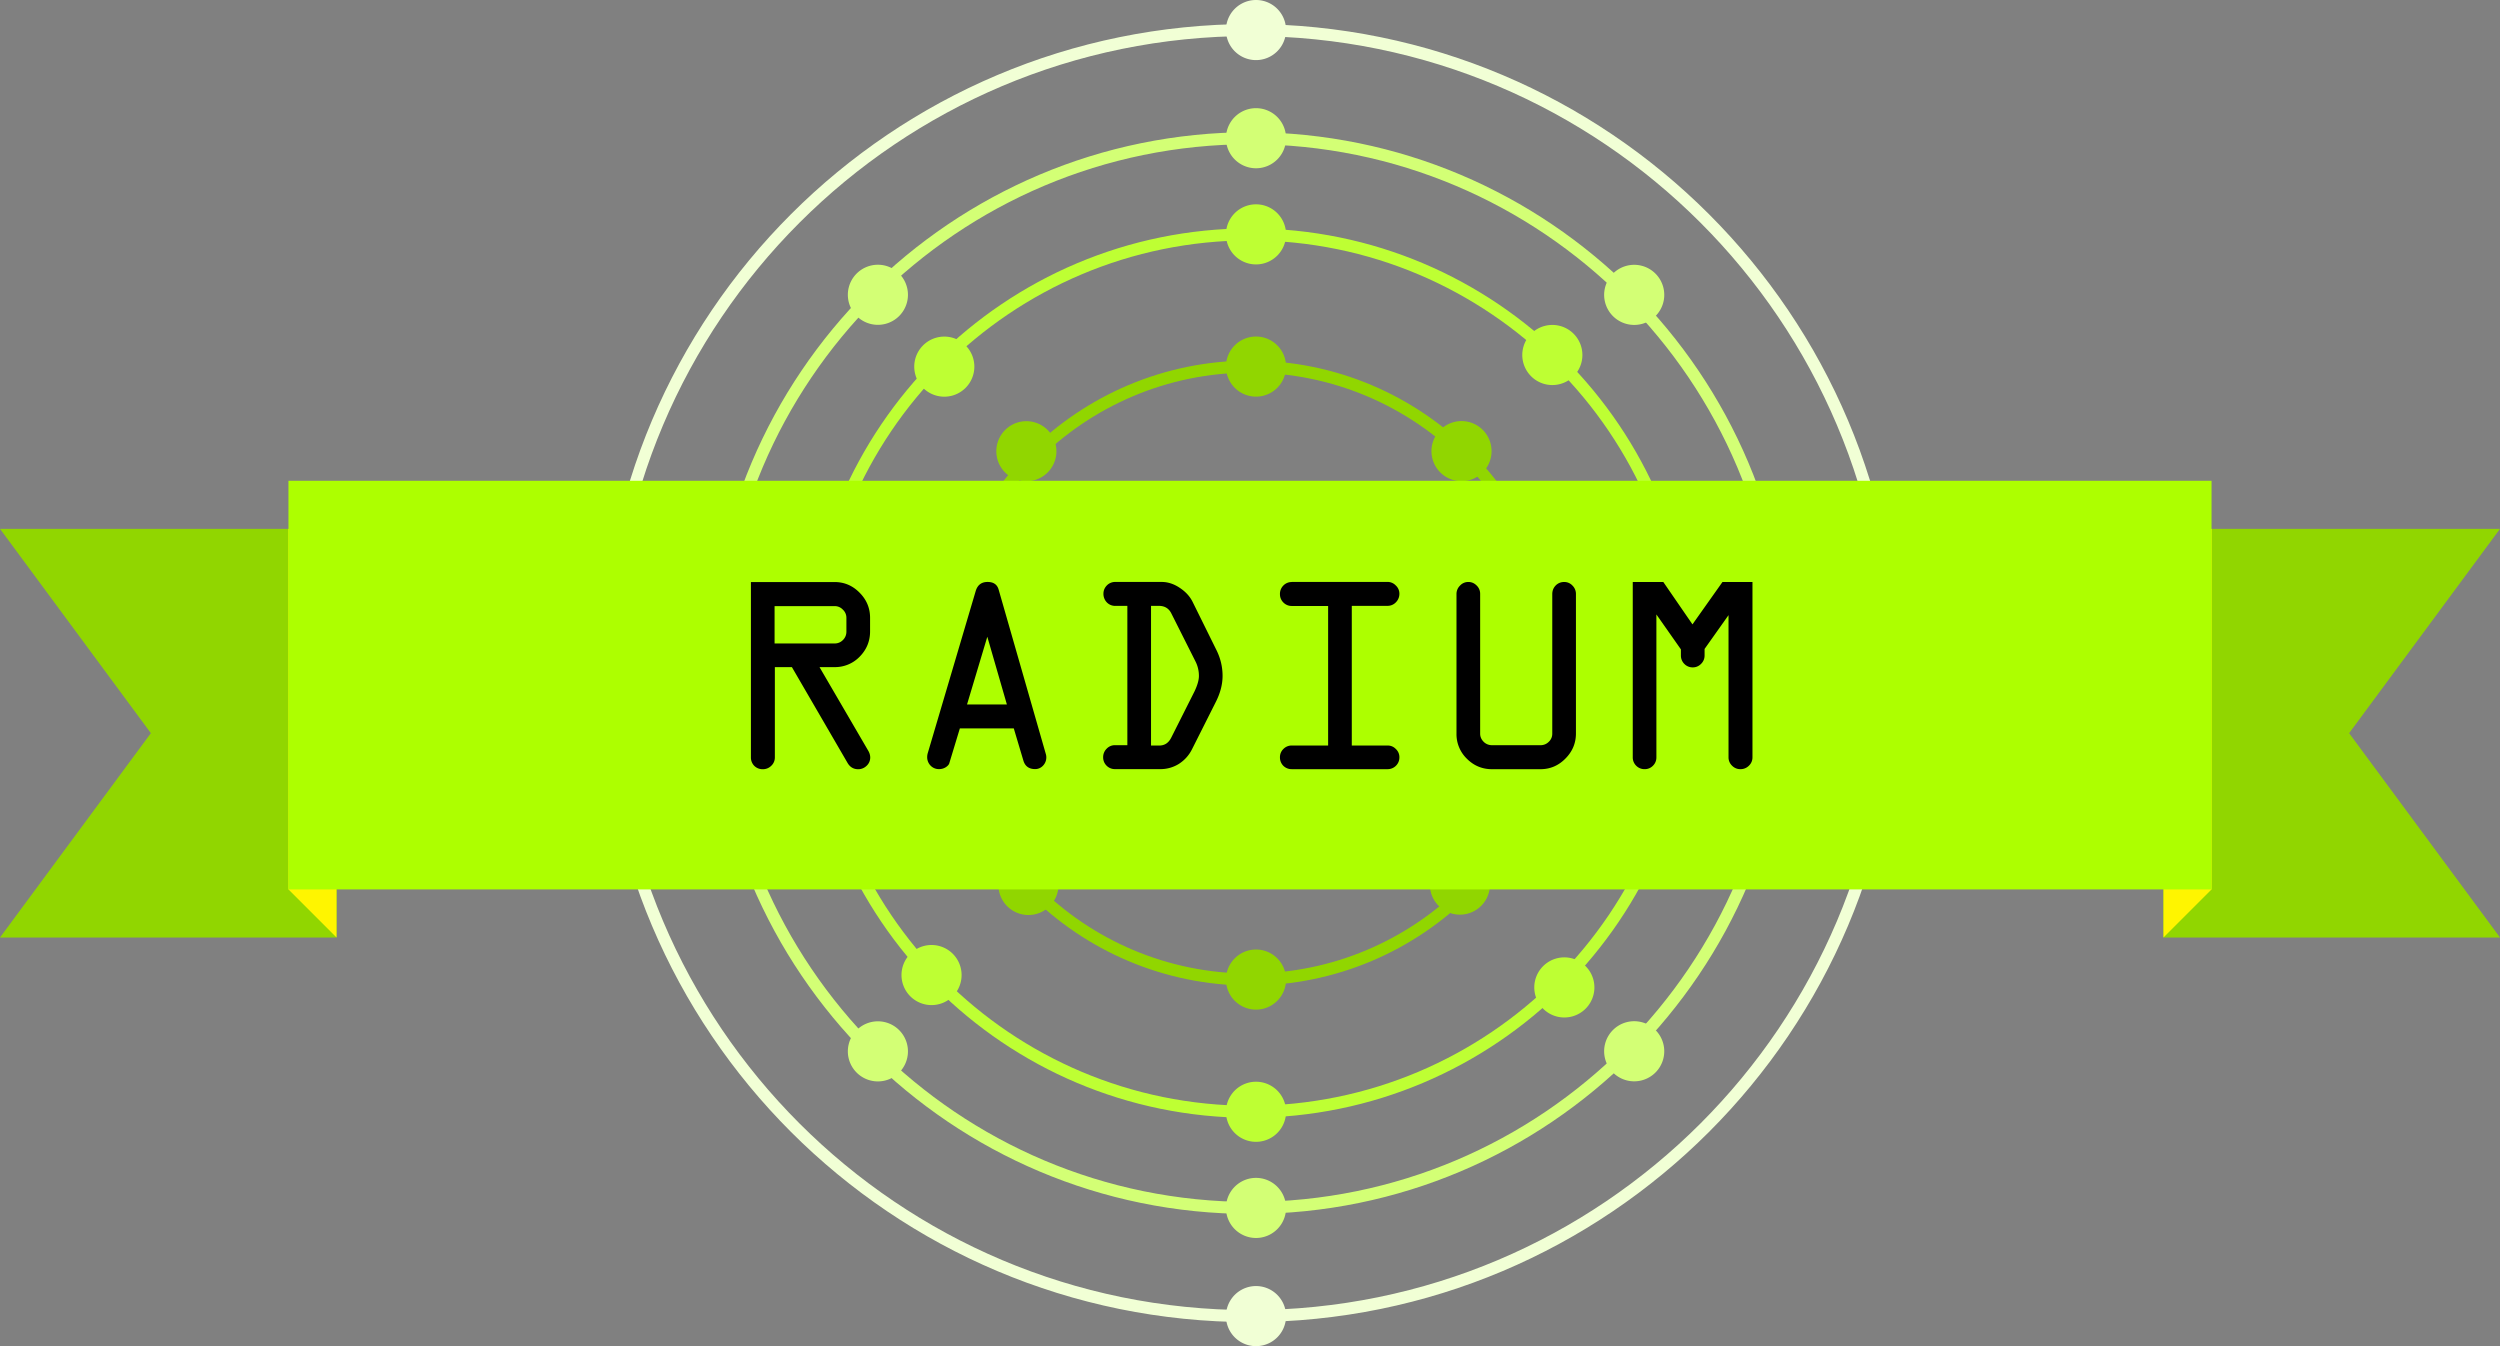 <svg width="208" height="112" xmlns="http://www.w3.org/2000/svg" fill="none" viewBox="0 0 208 112"><rect x="0" y="0" width="208" height="112" fill="#808080" stroke="none"/><path d="M104.5 33a2.5 2.5 0 1 0 0-5 2.5 2.5 0 0 0 0 5zm0 51a2.5 2.5 0 1 0 0-5 2.5 2.5 0 0 0 0 5zm15.33-44.697a2.5 2.5 0 1 0 3.536-3.536 2.5 2.5 0 0 0-3.536 3.536zM83.768 75.366a2.5 2.5 0 1 0 3.535-3.535 2.5 2.5 0 0 0-3.535 3.535zM127 55.5a2.5 2.5 0 1 0 5 0 2.5 2.5 0 0 0-5 0zm-51 0a2.5 2.5 0 1 0 5 0 2.5 2.5 0 0 0-5 0zm43.696 16.33a2.5 2.5 0 1 0 3.537 3.536 2.5 2.5 0 0 0-3.537-3.536zM83.634 35.768a2.5 2.5 0 1 0 3.536 3.535 2.5 2.5 0 0 0-3.536-3.535z" fill="#91D600"/><path d="M104 81.5c14.083 0 25.5-11.417 25.5-25.5S118.083 30.5 104 30.5 78.5 41.917 78.5 56 89.917 81.5 104 81.5z" stroke="#91D600"/><path d="M104 92.5c20.158 0 36.5-16.342 36.5-36.5S124.158 19.5 104 19.5 67.5 35.842 67.5 56 83.842 92.5 104 92.5z" stroke="#BEFF33"/><path d="M104.5 90a2.5 2.5 0 1 0 0 5 2.5 2.5 0 0 0 0-5zm0-73a2.5 2.5 0 1 0 0 5 2.5 2.5 0 0 0 0-5zM79.303 79.387a2.5 2.5 0 1 0-3.535 3.535 2.5 2.5 0 0 0 3.535-3.535zm51.62-51.62a2.5 2.5 0 1 0-3.536 3.537 2.5 2.5 0 0 0 3.536-3.536zm-50.62 4.536a2.5 2.5 0 1 0-3.535-3.535 2.5 2.5 0 0 0 3.535 3.535zm51.619 51.62a2.5 2.5 0 1 0-3.537-3.537 2.5 2.5 0 0 0 3.537 3.536zM70 55.5a2.5 2.5 0 1 0-5 0 2.5 2.5 0 0 0 5 0zm73 0a2.5 2.5 0 1 0-5 0 2.5 2.5 0 0 0 5 0z" fill="#BEFF33"/><path d="M104 100.5c24.577 0 44.5-19.923 44.5-44.5S128.577 11.5 104 11.5 59.5 31.423 59.5 56s19.923 44.5 44.5 44.5z" stroke="#D3FF75"/><path d="M104.5 98a2.5 2.5 0 1 0 0 5 2.5 2.5 0 0 0 0-5zm0-89a2.5 2.5 0 1 0 0 5 2.5 2.5 0 0 0 0-5zm-42 47a2.5 2.5 0 1 0-5 0 2.5 2.5 0 0 0 5 0zm89 0a2.5 2.5 0 1 0-5 0 2.5 2.5 0 0 0 5 0zM74.801 26.302a2.5 2.5 0 1 0-3.535-3.536 2.5 2.5 0 0 0 3.535 3.536zm62.933 62.932a2.5 2.5 0 1 0-3.537-3.536 2.5 2.5 0 0 0 3.537 3.536zm-3.536-62.932a2.5 2.5 0 1 0 3.536-3.537 2.5 2.5 0 0 0-3.536 3.537zM71.266 89.234a2.5 2.5 0 1 0 3.535-3.536 2.5 2.5 0 0 0-3.535 3.536z" fill="#D3FF75"/><path d="M104 109.5c29.547 0 53.5-23.953 53.5-53.5S133.547 2.5 104 2.5 50.5 26.453 50.5 56s23.953 53.5 53.5 53.5z" stroke="#F1FFD5"/><path d="M104.5 5a2.5 2.5 0 1 0 0-5 2.5 2.5 0 0 0 0 5zm0 107a2.5 2.5 0 1 0 0-5 2.5 2.5 0 0 0 0 5z" fill="#F1FFD5"/><path d="M28 78H0l12.552-17L0 44h28v34z" fill="#91D600"/><path d="m24 74 4 4V44h-4v30z" fill="#FFF500"/><path d="M180 44h28l-12.552 17L208 78h-28V44z" fill="#91D600"/><path d="m184 74-4 4V44h4v30z" fill="#FFF500"/><path d="M184 40H24v34h160V40z" fill="#ADFF00"/><path d="M62.476 63.016v-14.59h6.96c.805 0 1.497.293 2.075.879.586.586.879 1.285.879 2.097v1.125c0 .82-.29 1.524-.867 2.11a2.844 2.844 0 0 1-2.086.867h-1.254l4.03 6.914c.126.203.19.406.19.61a.929.929 0 0 1-.306.69.992.992 0 0 1-.691.282c-.391 0-.688-.176-.891-.527l-4.63-7.97h-1.417v7.513a.941.941 0 0 1-.305.703.98.98 0 0 1-.703.28.98.98 0 0 1-.703-.28.98.98 0 0 1-.281-.703zm1.969-9.48h4.992a.94.94 0 0 0 .691-.282.959.959 0 0 0 .293-.703v-1.138a.921.921 0 0 0-.293-.689.92.92 0 0 0-.691-.295h-4.992v3.116zm12.754 9.093 3.984-13.47c.156-.497.484-.74.984-.74.485 0 .79.204.915.62l3.925 13.674a.993.993 0 0 1-.234.996.887.887 0 0 1-.645.28c-.515 0-.843-.237-.984-.714l-.797-2.672H79.86l-.867 2.86c-.024.125-.121.246-.293.363-.172.11-.36.164-.563.164a.948.948 0 0 1-.715-.293.994.994 0 0 1-.28-.715c0-.117.02-.238.059-.363zm4.945-9.65-1.687 5.632h3.316l-1.629-5.637zm10.645-4.56h3.89c.508.005 1 .17 1.477.49.484.32.84.706 1.066 1.16l1.946 3.937c.367.71.55 1.453.55 2.226 0 .72-.195 1.457-.585 2.215l-1.957 3.891c-.25.5-.61.903-1.079 1.208a2.874 2.874 0 0 1-1.57.445h-3.76a.96.96 0 0 1-.705-.293.965.965 0 0 1-.28-.69.98.98 0 0 1 .28-.704.941.941 0 0 1 .704-.305h1.03V50.41H92.79a.959.959 0 0 1-.703-.293 1.02 1.02 0 0 1-.281-.715c0-.265.093-.496.28-.69a.959.959 0 0 1 .704-.294zm2.977 1.99v11.62h.69c.438 0 .766-.216.985-.645l1.946-3.867c.242-.51.363-.94.363-1.28 0-.43-.098-.84-.293-1.22l-2.017-4.01c-.21-.4-.55-.6-1.03-.6h-.64zm11.71-1.993h7.969a.93.93 0 0 1 .68.292.929.929 0 0 1 .305.691 1 1 0 0 1-.293.714.946.946 0 0 1-.692.294h-2.976v11.62h2.976c.274 0 .504.098.692.293a.922.922 0 0 1 .293.692.96.96 0 0 1-.293.703.966.966 0 0 1-.692.28h-7.968a.978.978 0 0 1-.703-.28.978.978 0 0 1-.282-.703.94.94 0 0 1 .282-.692.957.957 0 0 1 .703-.293h3.023v-11.61h-3.023a.957.957 0 0 1-.703-.293.964.964 0 0 1-.282-.691.99.99 0 0 1 .282-.715.957.957 0 0 1 .703-.293zm13.704 12.62v-11.61a.96.96 0 0 1 .293-.703.928.928 0 0 1 .692-.303c.265 0 .496.097.69.293a.947.947 0 0 1 .294.691v11.636c0 .258.098.484.293.68a.965.965 0 0 0 .691.28h4.032a.94.94 0 0 0 .691-.28.909.909 0 0 0 .293-.68v-11.61c0-.282.094-.52.281-.715a.959.959 0 0 1 .703-.293.92.92 0 0 1 .692.293.974.974 0 0 1 .293.715v11.59c0 .812-.293 1.511-.879 2.097-.578.586-1.27.88-2.074.88h-4.032c-.812 0-1.508-.29-2.086-.868a2.844 2.844 0 0 1-.867-2.086zm18.672-6.504v-.504l-2.04-2.906V63.01a.957.957 0 0 1-.292.704.94.94 0 0 1-.691.28.957.957 0 0 1-.703-.292.963.963 0 0 1-.281-.69v-14.59h2.542l2.426 3.526 2.496-3.526h2.496v14.59a.94.94 0 0 1-.304.703.981.981 0 0 1-.703.28.947.947 0 0 1-.692-.292.947.947 0 0 1-.293-.69V51.18l-1.992 2.812v.551a.947.947 0 0 1-.293.691.945.945 0 0 1-.691.293.957.957 0 0 1-.703-.293.964.964 0 0 1-.282-.691z" fill="#000"/></svg>